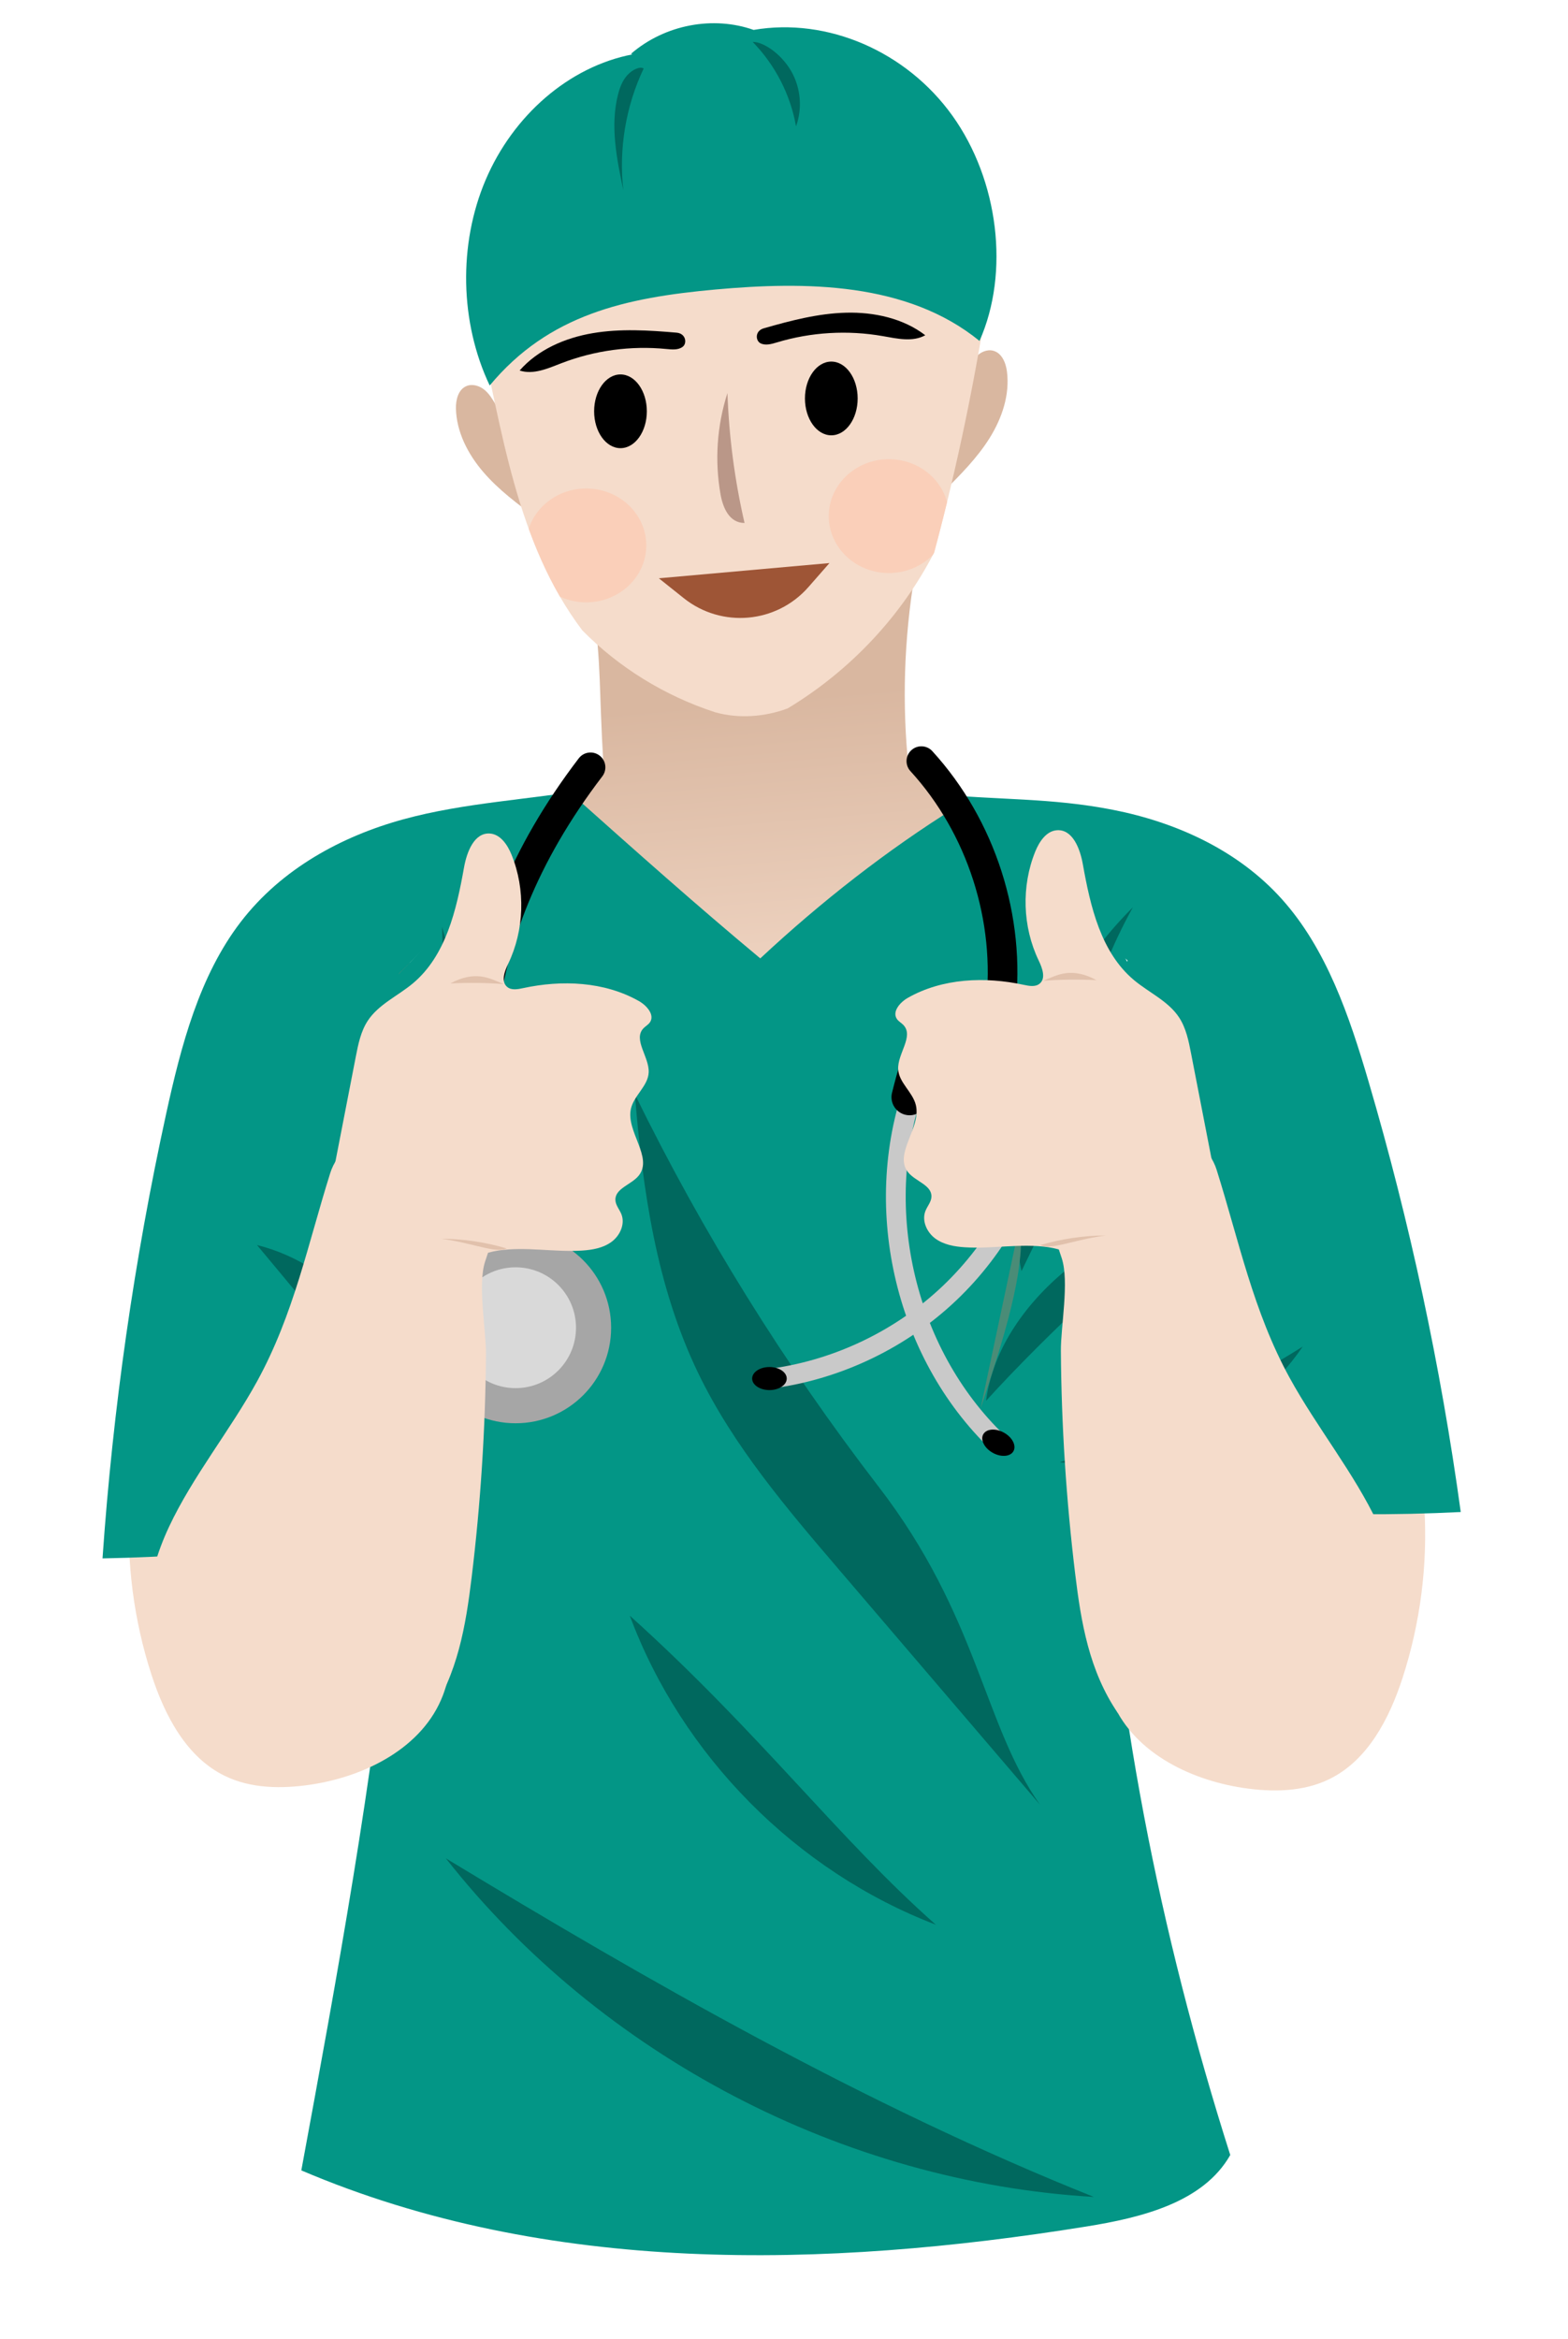 <?xml version="1.0" encoding="UTF-8"?><svg xmlns="http://www.w3.org/2000/svg" xmlns:xlink="http://www.w3.org/1999/xlink" viewBox="0 0 476 710"><defs><style>.cls-1{stroke:#c9c9c9;stroke-width:6px;}.cls-1,.cls-2,.cls-3{fill:none;stroke-linecap:round;}.cls-1,.cls-3{stroke-miterlimit:10;}.cls-4,.cls-5{fill:url(#linear-gradient);}.cls-6{clip-path:url(#clippath);}.cls-5,.cls-7,.cls-8,.cls-9,.cls-10,.cls-11,.cls-12,.cls-13,.cls-14,.cls-15,.cls-16,.cls-17,.cls-18,.cls-19{stroke-width:0px;}.cls-20,.cls-17{fill:#f5dccb;}.cls-2{stroke-linejoin:round;stroke-width:11px;}.cls-2,.cls-3{stroke:#000;}.cls-21{clip-path:url(#clippath-1);}.cls-3{stroke-width:9px;}.cls-8{fill:#facfb9;}.cls-9{fill:#4a8c77;}.cls-10{fill:#d9b7a0;}.cls-11{fill:#e1c1ac;}.cls-12{fill:#d9d9d9;}.cls-13{fill:#a6a6a6;}.cls-14{fill:#a88167;}.cls-15{fill:#9e5536;}.cls-16{fill:#ba9788;}.cls-18{fill:#039686;}.cls-19{fill:#00685e;}</style><linearGradient id="linear-gradient" x1="229.66" y1="212.3" x2="239.28" y2="323.04" gradientUnits="userSpaceOnUse"><stop offset="0" stop-color="#d9b7a0"/><stop offset="1" stop-color="#f5dccb"/></linearGradient><clipPath id="clippath"><path class="cls-5" d="m277.63,174.7c-3.18,19.26-3.86,38.91-1.8,58.46,4.22,4.51,10.26,7.37,16.51,7.82-5.08,11.01-11.56,21.41-19.24,30.9-7.33,9.05-16.26,17.57-27.62,20.83-15.65,4.5-32.89-2.14-44.88-12.92-11.99-10.77-19.78-25.15-28.63-38.4,5.53-1.13,11.52-4.2,11.19-9.69-1.32-21.89-.63-30.46-2.97-46.38"/></clipPath><clipPath id="clippath-1"><path class="cls-17" d="m145.05,98.2c7.33,32.01,11.61,66.52,31.72,93.15,11.06,11.22,24.99,19.88,40.34,24.86,7.11,2.01,15.01,1.42,22-1.17,19.04-11.48,34.58-28.11,44.47-47.32,7.13-26.57,12.67-53.52,16.85-81.14-10.92-15.56-28.79-26.04-47.83-30.91-19.05-4.86-39.24-4.48-58.72-1.53-13.68,2.07-27.46,5.51-38.87,12.93-11.41,7.43-13.46,15.85-9.96,31.13Z"/></clipPath></defs><g id="Layer_26"><path class="cls-4" d="m277.63,174.7c-3.18,19.26-3.86,38.91-1.8,58.46,4.22,4.51,10.26,7.37,16.51,7.82-5.08,11.01-11.56,21.41-19.24,30.9-7.33,9.05-16.26,17.57-27.62,20.83-15.65,4.5-32.89-2.14-44.88-12.92-11.99-10.77-19.78-25.15-28.63-38.4,5.53-1.13,11.52-4.2,11.19-9.69-1.32-21.89-.63-30.46-2.97-46.38"/><g class="cls-6"><path class="cls-14" d="m57.52,516.46c-2.48-18.56,6.33-29.22,13.31-46.6,6.98-17.38,18.24-32.63,27.07-48.89,4.26-9.41,7.29-19.37,8.99-29.56.88-5.27,1.42-10.68,3.44-15.63,3.64-8.94,11.64-15.36,16.45-23.72,8-13.9,6.34-31.32,11.7-46.43.69-1.96,1.56-3.95,3.15-5.29,3.87-3.25,10.3-.82,12.78,3.58s2.08,9.82,1.24,14.8-2.05,10.09-.93,15.02c.33,1.47.95,2.99,2.22,3.81,1.16.75,2.64.76,4.02.71,8.47-.3,16.92-1.81,25.38-1.33s17.32,3.35,22.53,10.04c2.74,3.52,4.14,8.92,1.18,12.26-1.36,1.54-3.51,2.48-4.2,4.41-1.54,4.28,5.2,7.19,5.92,11.68.93,5.84-8.59,9.95-6.81,15.59.76,2.39,3.46,4.01,3.54,6.51.17,4.8-8.42,5.06-9.76,9.68-.7,2.4.96,5.04.21,7.43-.79,2.51-3.73,3.5-6.28,4.14-6.44,1.61-12.89,3.23-19.33,4.84-2.43.61-5.01,1.3-6.72,3.14-1.42,1.53-2.02,3.62-2.54,5.64-8.48,33.47-4.25,69.13-12.32,102.71-4.57,19.02-15.22,38.99-34.01,44.4-16.6,4.78-35.09-4.05-45.04-18.16s-11.81-19.44-15.2-44.76Z"/><path class="cls-14" d="m-62.48,617.46c-2.48-18.56,6.33-29.22,13.31-46.6,6.98-17.38,18.24-32.63,27.07-48.89,4.26-9.41,7.29-19.37,8.99-29.56.88-5.27,1.42-10.68,3.44-15.63,3.64-8.94,11.64-15.36,16.45-23.72,8-13.9,6.34-31.32,11.7-46.43.69-1.96,1.56-3.95,3.15-5.29,3.87-3.25,10.3-.82,12.78,3.58s2.08,9.82,1.24,14.8-2.05,10.09-.93,15.02c.33,1.47.95,2.99,2.22,3.81,1.16.75,2.64.76,4.02.71,8.47-.3,16.92-1.81,25.38-1.33,8.46.49,17.32,3.35,22.53,10.04,2.74,3.52,4.14,8.92,1.18,12.26-1.36,1.54-3.51,2.48-4.2,4.41-1.54,4.28,5.2,7.19,5.92,11.68.93,5.84-8.59,9.95-6.81,15.59.76,2.39,3.46,4.01,3.54,6.51.17,4.8-8.42,5.06-9.76,9.68-.7,2.4.96,5.04.21,7.43-.79,2.51-3.73,3.5-6.28,4.14-6.44,1.61-12.89,3.23-19.33,4.84-2.43.61-5.01,1.3-6.72,3.14-1.42,1.53-2.02,3.62-2.54,5.64-8.48,33.47-4.25,69.13-12.32,102.71-4.57,19.02-15.22,38.99-34.01,44.4-16.6,4.78-35.09-4.05-45.04-18.16s-11.81-19.44-15.2-44.76Z"/></g><path class="cls-10" d="m293.61,113.18c.7-1.73,1.43-3.49,2.7-4.87s3.24-2.31,5.1-1.87c2.69.63,3.93,3.66,4.27,6.33.91,7.03-1.49,14.17-5.28,20.23s-8.92,11.19-14.01,16.27"/><path class="cls-10" d="m150.41,122.71c-.95-1.61-1.94-3.25-3.41-4.43s-3.56-1.82-5.32-1.12c-2.56,1.01-3.33,4.18-3.27,6.87.17,7.09,3.62,13.8,8.29,19.24,4.67,5.44,10.52,9.78,16.32,14.07"/><path class="cls-20" d="m145.05,98.2c7.33,32.01,11.61,66.52,31.72,93.15,11.06,11.22,24.99,19.88,40.34,24.86,7.11,2.01,15.01,1.42,22-1.17,19.04-11.48,34.58-28.11,44.47-47.32,7.13-26.57,12.67-53.52,16.85-81.14-10.92-15.56-28.79-26.04-47.83-30.91-19.05-4.86-39.24-4.48-58.72-1.53-13.68,2.07-27.46,5.51-38.87,12.93-11.41,7.43-13.46,15.85-9.96,31.13Z"/><g class="cls-21"><ellipse class="cls-8" cx="269.83" cy="156.67" rx="18.24" ry="17.28"/><ellipse class="cls-8" cx="177.95" cy="165.56" rx="18.24" ry="17.28"/></g><ellipse class="cls-7" cx="188.36" cy="124.85" rx="8" ry="11.19"/><ellipse class="cls-7" cx="252.36" cy="120.95" rx="8" ry="11.19"/><path class="cls-9" d="m208.73,462.44c-22.9-24.2-41.48-52.26-54.66-82.56-6.94,17.77,1.2,37.41,9.24,54.74,12.88,27.79,26.07,56.04,46.83,78.87"/><path class="cls-9" d="m106.18,282.01c15.42,15.97,30.65,34.04,33.57,55.77,1.84-26.8-14.95-53.89-33.57-55.77Z"/><path class="cls-9" d="m176.72,533.81c22.86,55.26,68.72,101.13,124.86,124.87-45.75-36.63-84.8-81.15-114.79-130.87,18.02,23.04,41.99,41.64,69.09,53.59-25.77-21.92-48.94-46.74-68.9-73.79"/><path class="cls-9" d="m259.4,526.18c21.85,39.06,51.8,73.8,87.51,101.53-29.29-34.82-58.58-69.64-87.51-101.53Z"/><path class="cls-9" d="m297.26,431.72c-13.52-44-35.66-85.47-64.89-121.53,25.48,58.11,50.97,116.22,76.45,174.33"/><path class="cls-7" d="m231.86,99.66c8.17-2.34,16.49-4.53,25-4.74,8.51-.22,17.34,1.71,24.02,6.84-3.8,2.13-8.54,1.03-12.86.27-10.68-1.88-21.82-1.22-32.18,1.91-1.63.49-3.47,1.03-4.98.26s-1.76-3.75,1-4.54Z"/><path class="cls-7" d="m205.38,100.98c-8.48-.73-17.08-1.27-25.47.16-8.39,1.42-16.65,5.01-22.16,11.33,4.16,1.36,8.58-.63,12.66-2.21,10.08-3.9,21.14-5.39,31.93-4.32,1.7.17,3.61.35,4.94-.7s.96-4.01-1.9-4.26Z"/><path class="cls-18" d="m173.95,241.37c18.79,16.76,37.59,33.52,56.85,49.55,18.54-17.3,38.67-32.99,59.2-45.78,24.84,7.8,44.28,28.11,54.35,51.55,10.07,23.44,11.54,49.7,8.38,74.91-3.16,25.21-10.76,49.67-18.25,74.05,3.61,70.71,17.5,140.91,38.99,208.5-8.21,14.46-27.02,19.03-43.77,21.72-79.23,12.73-163.47,14.85-238.23-17.05,21.85-118.34,43.78-238.84,25.49-357.53.06-.53.12-1.06.18-1.59"/><path class="cls-19" d="m266.61,451.14c-28.58-37.15-53.37-77.06-73.87-118.96,2.32,29.02,6.54,58.44,19.28,84.76,10.64,22,26.8,40.95,42.78,59.64,20.31,23.75,40.61,47.5,60.92,71.25-17.21-24.27-18.68-57.16-49.1-96.69Z"/><path class="cls-17" d="m432.39,457.56c1.05,17.49-1.22,35.16-6.63,51.82-4.01,12.33-10.55,24.96-22.19,30.66-8.02,3.93-17.41,4-26.25,2.67-16.7-2.53-33.98-11.31-40.02-27.08-2.2-5.74-2.74-11.95-3.27-18.08-1.16-13.57-2.33-27.14-3.49-40.71-.39-4.55-.78-9.17.1-13.64"/><path class="cls-18" d="m342.28,291.53c-14.81,51.2-22.09,104.95-21.41,159.07,40.67,7.99,82.23,10.4,122.57,8.37-6.07-44.21-15.44-87.95-27.99-130.7-5.84-19.88-12.74-40.23-26.33-55.36-13.4-14.93-32.21-23.34-51.22-27.08-19.01-3.74-34.75-2.9-54.44-4.88.14-.02,1.33,1.26,1.53,1.16,1.73,1.16-1.29.71.44,1.87"/><path class="cls-19" d="m310.09,385.86c-8.01-39.19,5.06-81.89,33.8-110.42-12.58,22.8-19.58,48.5-20.27,74.37,3.95-11.73,12.2-22.04,22.92-28.63-14.71,20.77-26.33,43.61-36.45,64.68Z"/><path class="cls-19" d="m135.35,564.1c47.12,59.92,120.61,98.32,196.71,102.78-69.63-27.86-135.3-65.6-196.71-102.78Z"/><path class="cls-19" d="m191.19,490.44c15.81,42.52,50.55,77.59,92.91,93.81-29.48-26.01-53.43-58.26-92.91-93.81Z"/><path class="cls-19" d="m299.33,425.23c2.09-16.18,12.59-30.43,25.56-40.75,12.97-10.32,28.37-17.25,43.49-24.3-25.17,21.55-49.7,43.79-69.05,65.05Z"/><path class="cls-19" d="m321.71,443.87c25.89-8.81,50.71-20.62,73.75-35.11-16.57,24.35-47.71,38.52-73.75,35.11Z"/><path class="cls-9" d="m309.74,370.64c-4.03,19.03-8.06,38.06-12.1,57.08,6.91-21.02,13.83-42.03,12.1-57.08Z"/><path class="cls-17" d="m39.36,456.56c-1.05,17.49,1.22,35.16,6.63,51.82,4.01,12.33,10.55,24.96,22.19,30.66,8.02,3.93,17.41,4,26.25,2.67,16.7-2.53,33.98-11.31,40.02-27.08,2.2-5.74,2.74-11.95,3.27-18.08,1.16-13.57,2.33-27.14,3.49-40.71.39-4.55.78-9.17-.1-13.64"/><path class="cls-18" d="m121.05,295.54c18.15,51.09,28.95,105.31,31.83,160.45-40.06,10.97-81.38,16.32-121.76,17.06,3.15-45.43,9.62-90.62,19.33-135.01,4.52-20.65,10.07-41.84,22.63-58.19,12.39-16.13,30.61-26,49.33-31.14,18.73-5.13,38.16-5.93,57.68-9.32-.14,0-.29-.02-.49-.11-1.65,1.3-3.3,2.6-4.95,3.9"/><path class="cls-19" d="m132.49,429.08c-6.71-10.79-13.48-21.66-22.21-30.98-8.73-9.32-19.67-17.1-32.25-20.15,20.01,23.84,38.85,48.61,54.46,51.13Z"/><path class="cls-19" d="m141.92,452.76c11.07-56.69,8.4-115.88-7.73-171.4,1.03,32.63,2.06,65.26,3.09,97.88-6.67-11.37-14.92-21.86-24.46-31.09,17.2,36.98,26.26,77.52,29.1,104.61Z"/><path class="cls-3" d="m179.27,232.92c-41.09,53.83-37.39,102.17-28.88,152"/><circle class="cls-13" cx="156.52" cy="403.03" r="29"/><circle class="cls-12" cx="156.52" cy="403.03" r="18.34"/><path class="cls-18" d="m297.35,103.49c-21.95-17.9-52.88-18.08-80.15-15.61-27.26,2.47-50.62,7.56-68.54,29.14-9.08-19.12-9.55-42.87-1.24-62.4,8.32-19.53,25.23-34.39,44.61-38.12-.11,0-.22,0-.46-.19,10.39-8.95,25.05-11.53,37.21-7.23,22.4-3.85,46.37,6.5,60.36,26.06,13.99,19.56,17.45,47.55,8.21,68.35Z"/><path class="cls-19" d="m195.4,20.79c-5.44,11.48-7.6,24.42-6.17,36.99-2.01-9.56-4.02-19.49-1.65-28.96.54-2.16,1.34-4.32,2.84-5.99s3.84-2.77,4.98-2.03Z"/><path class="cls-19" d="m228.49,12.72c6.86,7.04,11.5,16.09,13.16,25.65,2-5.49,1.43-11.81-1.52-16.87s-8.23-8.79-11.64-8.78Z"/><path class="cls-16" d="m226.02,158.75c-2.98-12.95-4.72-26.17-5.19-39.43-3.19,9.9-3.91,20.55-2.09,30.77.71,3.98,2.62,8.66,7.28,8.66Z"/><path class="cls-1" d="m316.75,340.55c-3.83,19.69-13.92,38.11-28.45,51.94-14.53,13.83-33.43,23-53.28,25.85"/><path class="cls-1" d="m278.95,326.23c-14.86,36.94-5.52,82.35,22.7,110.43"/><path class="cls-2" d="m276.13,333.04c1.69-6.72,3.46-13.58,7.37-19.3s10.46-10.13,17.36-9.57c8.06.66,14.33,8,16.24,15.86s.36,16.11-1.56,23.97"/><path class="cls-3" d="m279.7,231.04c18.19,19.9,27.2,47.92,24.03,74.74"/><ellipse class="cls-7" cx="233.58" cy="418.46" rx="5.25" ry="3.5"/><ellipse class="cls-7" cx="303.08" cy="437.96" rx="3.5" ry="5.25" transform="translate(-227.1 488.75) rotate(-60.79)"/><path class="cls-15" d="m245.42,178.2l6.38-7.28-51.79,4.62,7.57,6.04c11.49,9.16,28.15,7.68,37.84-3.38Z"/></g><g id="Layer_38"><path class="cls-17" d="m50.72,511.02c-9.24-14.57-6.58-32.28.6-47.58,7.18-15.29,18.48-29.14,26.7-44.09,11.17-20.34,15.46-41.77,22.24-63.3.9-2.87,3.1-6.6,6.3-8.1,1.85-.87,4.08-1.03,6.23-1.01,7.1.07,14.01,1.91,20.43,4.31,9.92,3.72,19.49,3.49,19.61,12.21.1,6.95-.92,5.26-5.57,19.49-2.32,7.1.32,20.8.27,28.14-.17,22.63-1.62,45.25-4.36,67.78-1.76,14.47-4.19,29.3-12.91,42.07"/><path class="cls-17" d="m101.33,355.13c2.23-11.46,4.45-22.92,6.68-34.38.73-3.77,1.51-7.65,3.61-10.87,3.27-5,9.13-7.54,13.71-11.37,10.06-8.42,13.24-22.32,15.54-35.23.83-4.64,3.06-10.52,7.77-10.27,3.28.18,5.44,3.45,6.67,6.49,4.25,10.51,3.87,22.8-1.03,33.03-1.11,2.31-2.28,5.47-.28,7.08,1.29,1.04,3.16.69,4.78.34,11.79-2.56,24.67-2.02,35.17,3.92,2.39,1.35,4.91,4.23,3.33,6.48-.51.72-1.34,1.15-1.95,1.79-3.25,3.43,1.83,8.71,1.59,13.42-.21,4.09-4.41,6.91-5.37,10.9-1.66,6.92,6.81,14.82,2.36,20.38-2.23,2.79-7.24,3.88-7.09,7.44.06,1.59,1.27,2.87,1.84,4.35,1.14,2.96-.45,6.44-3,8.32-2.55,1.88-5.83,2.46-8.99,2.66-8.42.53-16.92-1.24-25.27-.03-8.35,1.21-17.1,6.78-17.85,15.18"/><path class="cls-11" d="m152.95,298.73c-5.23-.41-10.65-.48-16.24-.2,3.51-1.93,6.62-2.45,9.23-2.13s4.76,1.42,7.01,2.34Z"/><path class="cls-11" d="m153.8,378.96c-6.45-1.91-13.18-2.91-19.91-2.94,3.55.43,7.03,1.27,10.51,2.11,3.75.91,7.5,1.82,9.4.82Z"/><path class="cls-17" d="m418.86,510.02c9.24-14.57,6.58-32.28-.6-47.58-7.18-15.29-18.48-29.14-26.7-44.09-11.17-20.34-15.46-41.77-22.24-63.3-.9-2.87-3.1-6.6-6.3-8.1-1.85-.87-4.08-1.03-6.23-1.01-7.1.07-14.01,1.91-20.43,4.31-9.92,3.72-19.49,3.49-19.61,12.21-.1,6.95.92,5.26,5.57,19.49,2.32,7.1-.32,20.8-.27,28.14.17,22.63,1.62,45.25,4.36,67.78,1.76,14.47,4.19,29.3,12.91,42.07"/><path class="cls-17" d="m368.25,354.13c-2.23-11.46-4.45-22.92-6.68-34.38-.73-3.77-1.51-7.65-3.61-10.87-3.27-5-9.13-7.54-13.71-11.37-10.06-8.42-13.24-22.32-15.54-35.23-.83-4.64-3.06-10.52-7.77-10.27-3.28.18-5.44,3.45-6.67,6.49-4.25,10.51-3.87,22.8,1.03,33.03,1.11,2.31,2.28,5.47.28,7.08-1.29,1.04-3.16.69-4.78.34-11.79-2.56-24.67-2.02-35.17,3.92-2.39,1.35-4.91,4.23-3.33,6.48.51.72,1.34,1.15,1.95,1.79,3.25,3.43-1.83,8.71-1.59,13.42.21,4.09,4.41,6.91,5.37,10.9,1.66,6.92-6.81,14.82-2.36,20.38,2.23,2.79,7.24,3.88,7.09,7.44-.06,1.59-1.27,2.87-1.84,4.35-1.14,2.96.45,6.44,3,8.32,2.55,1.88,5.83,2.46,8.99,2.66,8.42.53,16.92-1.24,25.27-.03,8.35,1.21,17.1,6.78,17.85,15.18"/><path class="cls-11" d="m316.63,297.73c5.23-.41,10.65-.48,16.24-.2-3.51-1.93-6.62-2.45-9.23-2.13s-4.76,1.42-7.01,2.34Z"/><path class="cls-11" d="m315.78,377.96c6.45-1.91,13.18-2.91,19.91-2.94-3.55.43-7.03,1.27-10.51,2.11-3.75.91-7.5,1.82-9.4.82Z"/></g></svg>